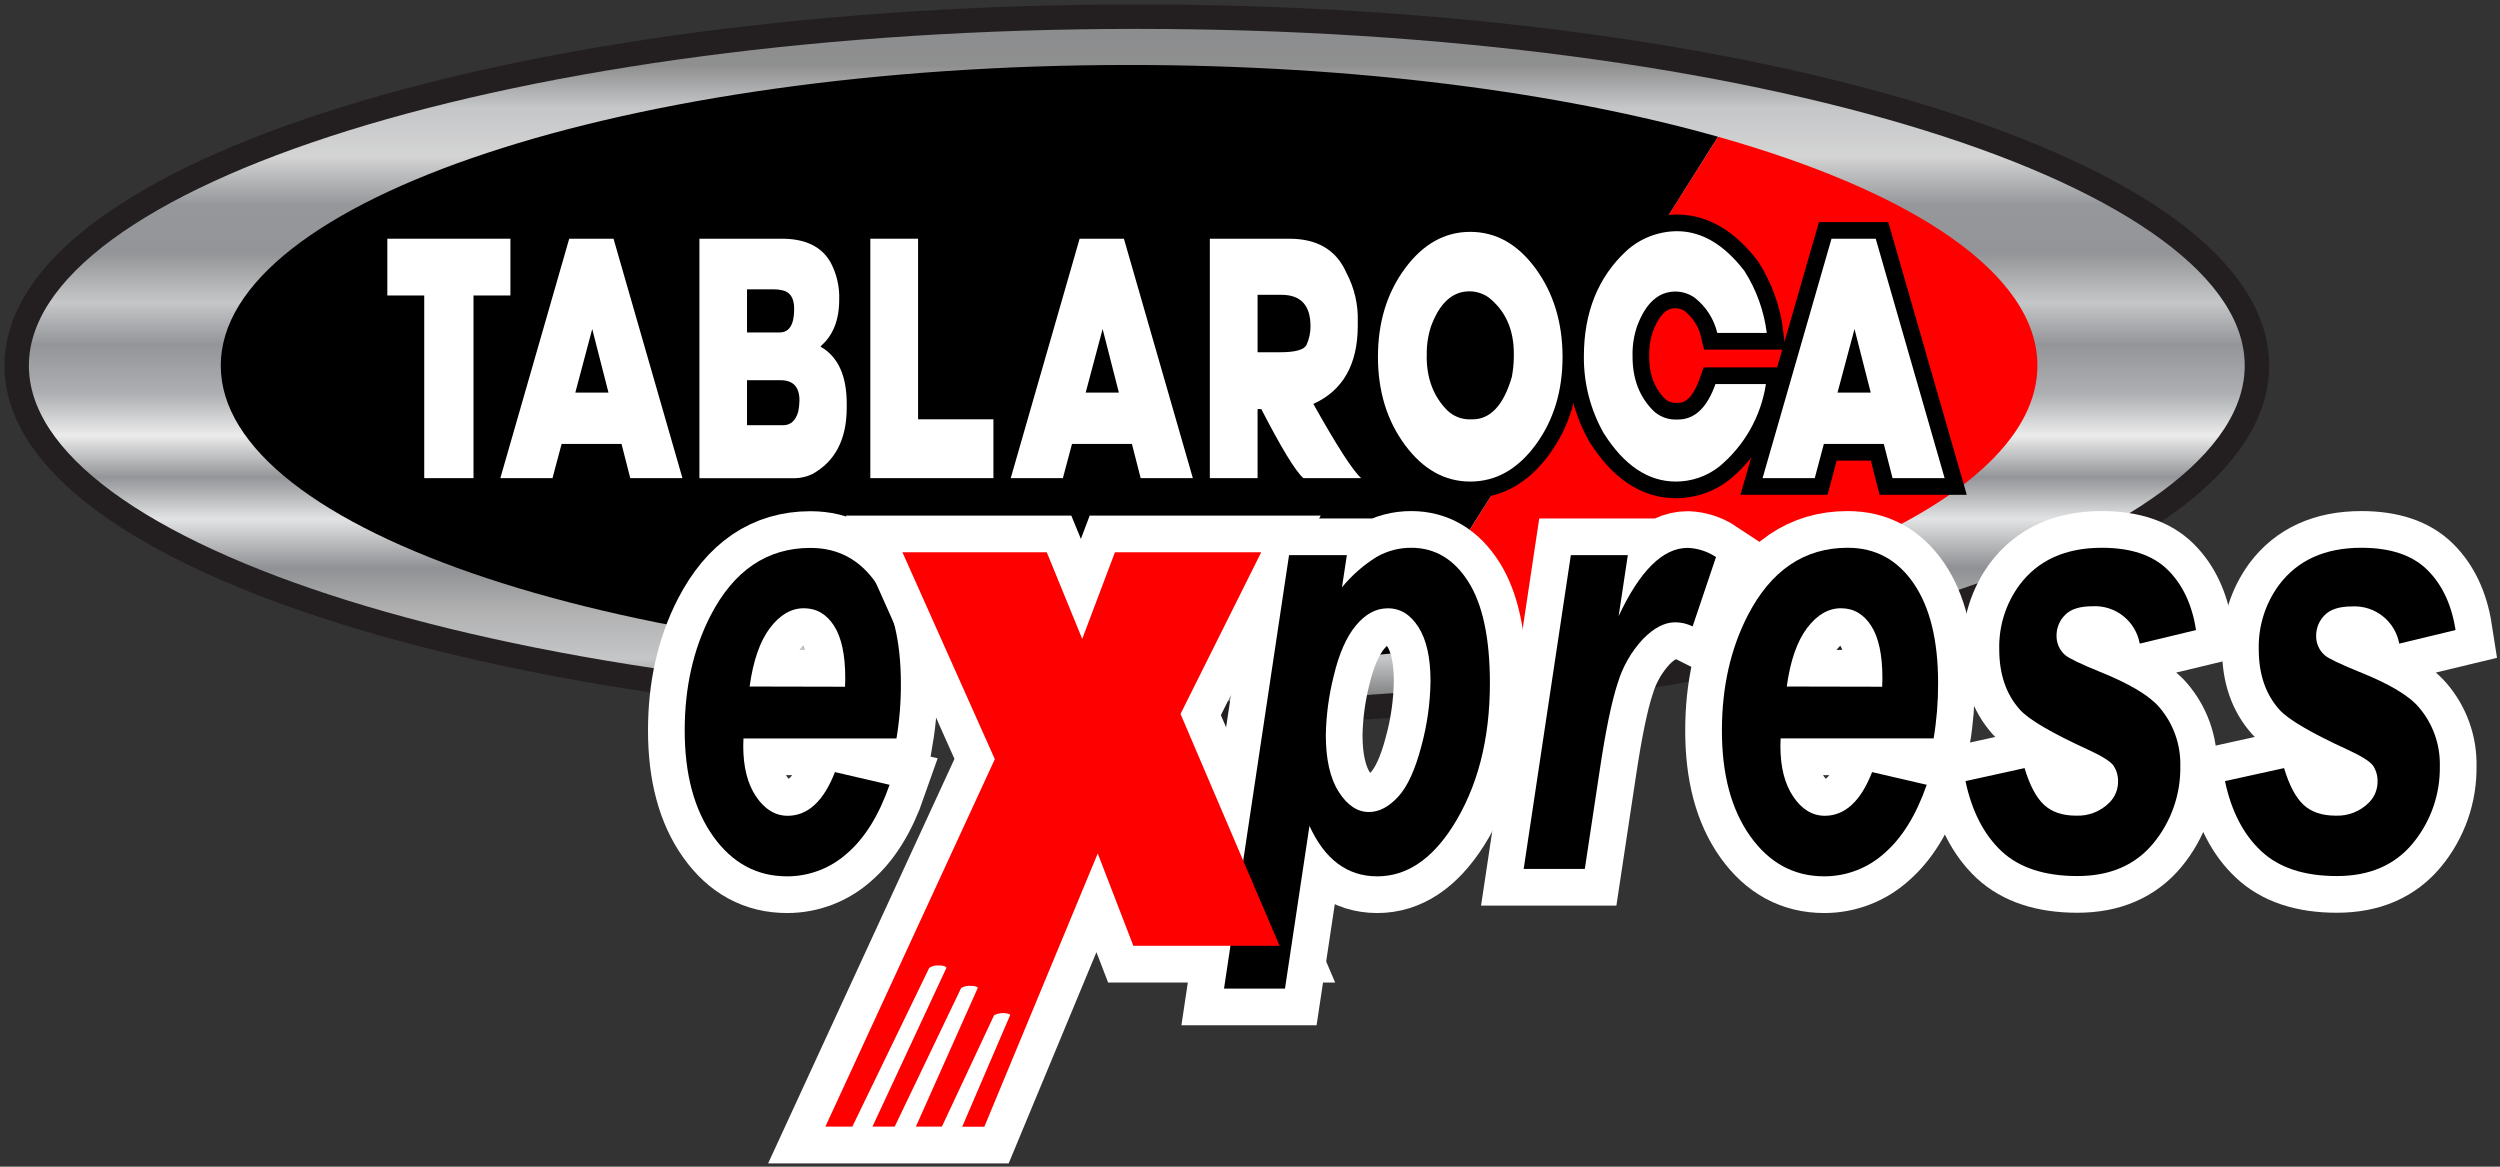 <svg width="450" height="210" viewBox="0 0 450 210" fill="none" xmlns="http://www.w3.org/2000/svg">
<rect x="0" y="0" width="450" height="210" fill="#333333" stroke="none"/>
<path d="M406.248 65.816C406.248 100.505 315.979 128.626 204.618 128.626C93.257 128.626 3 100.505 3 65.816C3 31.127 93.269 3 204.618 3C315.966 3 406.248 31.127 406.248 65.816Z" fill="url(#paint0_linear)" stroke="#231F20" stroke-width="4.4" stroke-miterlimit="10"/>
<path d="M203.231 11.695C112.937 11.695 39.738 35.927 39.738 65.809C39.738 95.691 112.937 119.923 203.231 119.923C219.66 119.923 235.517 119.117 250.474 117.626L309.256 24.62C280.708 16.566 243.69 11.695 203.231 11.695Z" fill="black"/>
<path d="M366.733 65.815C366.733 49.317 344.421 34.549 309.259 24.62L250.477 117.632C317.741 110.925 366.733 90.261 366.733 65.815Z" fill="#FE0000"/>
<path d="M91.874 42.969V53.187H85.229V86.065H76.363V53.187H69.719V42.969H91.874Z" fill="black" stroke="black" stroke-width="6"/>
<path d="M101.089 79.911L99.447 86.065H90.059L102.461 42.969H110.433L122.841 86.065H113.447L111.874 79.911H101.089ZM109.527 70.674L106.601 59.222L103.556 70.674H109.527Z" fill="black" stroke="black" stroke-width="6"/>
<path d="M125.895 42.969H140.738C144.933 42.969 147.842 44.364 149.465 47.153C150.589 49.23 151.138 51.57 151.057 53.93C151.057 57.6 149.95 60.39 147.735 62.299V62.425C150.848 64.212 152.406 67.618 152.41 72.643V73.386C152.41 79.07 150.342 83.055 146.206 85.341C145.222 85.809 144.149 86.06 143.06 86.077H125.895V42.969ZM134.465 52.08V59.838H140.335C142.08 59.838 142.953 58.423 142.953 55.591C142.953 53.622 142.21 52.502 140.738 52.231C140.214 52.114 139.677 52.063 139.14 52.08H134.465ZM134.465 68.44V76.538H140.977C142.311 76.538 143.213 75.726 143.683 74.103C143.815 73.433 143.889 72.753 143.903 72.071C143.903 69.646 142.766 68.436 140.493 68.44H134.465Z" fill="black" stroke="black" stroke-width="6"/>
<path d="M165.255 42.969V75.475H178.815V86.065H156.66V42.969H165.255Z" fill="black" stroke="black" stroke-width="6"/>
<path d="M192.96 79.911L191.318 86.065H181.93L194.332 42.969H202.304L214.713 86.065H205.318L203.745 79.911H192.96ZM201.398 70.674L198.472 59.222L195.42 70.674H201.398Z" fill="black" stroke="black" stroke-width="6"/>
<path d="M227.032 73.631H226.365V86.065H217.77V42.969H232.078C237.146 42.969 240.573 45.02 242.36 49.123C243.788 51.811 244.491 54.826 244.399 57.869V58.605C244.399 65.585 241.733 70.286 236.401 72.706C240.655 80.299 243.526 84.752 245.015 86.065H234.608C233.173 84.794 230.648 80.649 227.032 73.631ZM226.365 53.068V63.406H230.398C233.173 63.406 234.765 62.959 235.18 62.053C235.657 61.011 235.9 59.877 235.891 58.731C235.891 54.956 234.148 53.068 230.662 53.068H226.365Z" fill="black" stroke="black" stroke-width="6"/>
<path d="M264.643 86.681C260.058 86.681 256.142 84.485 252.895 80.093C249.648 75.701 248.027 70.407 248.031 64.211C248.031 58.016 249.653 52.72 252.895 48.323C256.138 43.927 260.054 41.731 264.643 41.735C269.257 41.735 273.175 43.931 276.397 48.323C279.619 52.715 281.24 58.011 281.261 64.211C281.261 70.407 279.64 75.701 276.397 80.093C273.154 84.485 269.236 86.681 264.643 86.681ZM256.803 64.029V64.155C256.803 68.157 258.044 71.399 260.528 73.883C261.554 74.87 262.911 75.44 264.335 75.481H265.046C268.28 75.481 270.642 72.937 272.131 67.848C272.353 66.67 272.473 65.474 272.489 64.274V63.645C272.489 59.308 270.981 55.941 267.965 53.546C266.955 52.831 265.749 52.444 264.511 52.439C261.44 52.439 259.133 54.536 257.589 58.731C257.027 60.437 256.767 62.227 256.822 64.023L256.803 64.029Z" fill="black" stroke="black" stroke-width="6"/>
<path d="M308.783 69.132H317.863C316.978 74.941 313.991 80.223 309.469 83.976C307.247 85.73 304.498 86.683 301.667 86.682C296.662 86.682 292.322 83.768 288.648 77.942C286.277 73.734 285.053 68.978 285.099 64.149C285.099 56.246 287.639 49.924 292.719 45.184C295.217 42.908 298.47 41.637 301.849 41.616C306.279 41.616 310.325 43.997 313.987 48.758C316.141 52.137 317.518 55.951 318.02 59.927H309.11C308.511 57.412 307.076 55.176 305.039 53.584C304.026 52.869 302.818 52.483 301.578 52.477C298.508 52.477 296.201 54.574 294.657 58.769C294.087 60.474 293.817 62.264 293.858 64.061V64.187C293.858 68.189 295.099 71.431 297.583 73.915C298.61 74.901 299.966 75.471 301.39 75.513H302.101C305.062 75.488 307.29 73.361 308.783 69.132Z" fill="black" stroke="black" stroke-width="6"/>
<path d="M328.292 79.911L326.656 86.065H317.262L329.67 42.969H337.63L350.032 86.065H340.656L339.083 79.911H328.292ZM336.736 70.674L333.81 59.222L330.752 70.674H336.736Z" fill="black" stroke="black" stroke-width="6"/>
<path d="M232.028 99.927H242.435L241.554 105.722C243.315 103.564 245.422 101.714 247.79 100.248C249.687 99.158 251.838 98.59 254.026 98.599C258.284 98.599 261.707 100.636 264.295 104.709C266.883 108.782 268.179 114.865 268.183 122.957C268.183 133.129 265.952 141.729 261.488 148.755C257.663 154.745 253.134 157.741 247.903 157.741C242.526 157.741 238.459 154.712 235.703 148.654L231.298 177.945H220.324L232.028 99.927ZM238.647 132.288C238.647 136.68 239.419 140.091 240.963 142.519C242.507 144.948 244.323 146.163 246.412 146.163C248.224 146.163 249.971 145.25 251.654 143.426C253.336 141.601 254.728 138.576 255.832 134.352C256.885 130.512 257.443 126.554 257.493 122.573C257.493 118.378 256.767 115.144 255.316 112.87C253.864 110.597 252.014 109.472 249.766 109.497C247.668 109.497 245.762 110.534 244.046 112.606C242.33 114.678 240.999 117.726 240.051 121.749C239.186 125.198 238.716 128.733 238.647 132.288V132.288Z" fill="white" stroke="white" stroke-width="13.21"/>
<path d="M282.75 99.927H293.006L291.358 110.894C295.184 102.71 299.328 98.618 303.791 98.618C305.608 98.689 307.369 99.26 308.882 100.267L304.672 112.757C303.696 112.267 302.619 112.013 301.526 112.014C299.639 112.014 297.719 113.007 295.769 114.991C293.653 117.253 292.088 119.972 291.194 122.938C290.099 126.252 289.015 131.506 287.941 138.7L285.267 156.407H274.262L282.75 99.927Z" fill="white" stroke="white" stroke-width="13.21"/>
<path d="M348.052 132.917H320.51C320.51 133.547 320.472 133.981 320.472 134.295C320.472 138.071 321.242 141.101 322.782 143.388C324.321 145.674 326.209 146.825 328.445 146.842C332.094 146.842 334.938 144.22 336.977 138.977L346.812 141.261C344.899 146.752 342.342 150.873 339.142 153.625C336.18 156.277 332.344 157.742 328.369 157.74C322.916 157.74 318.478 155.339 315.055 150.536C311.632 145.733 309.929 139.371 309.945 131.451C309.945 123.724 311.487 116.849 314.57 110.825C318.765 102.67 324.772 98.595 332.591 98.599C337.562 98.599 341.516 100.734 344.452 105.005C347.389 109.275 348.857 115.255 348.857 122.944C348.873 126.285 348.604 129.622 348.052 132.917V132.917ZM338.796 123.611C338.796 122.938 338.833 122.422 338.833 122.069C338.833 117.875 338.158 114.728 336.807 112.631C335.457 110.534 333.644 109.485 331.371 109.485C329.105 109.485 327.067 110.668 325.273 113.046C323.48 115.425 322.253 118.93 321.618 123.573L338.796 123.611Z" fill="white" stroke="white" stroke-width="13.21"/>
<path d="M353.785 140.6L364.419 138.259C365.363 141.38 366.535 143.587 367.937 144.879C369.338 146.171 371.25 146.817 373.675 146.817C374.784 146.866 375.892 146.684 376.927 146.281C377.961 145.878 378.901 145.263 379.684 144.476C380.194 143.97 380.596 143.365 380.865 142.699C381.134 142.033 381.266 141.319 381.251 140.6C381.264 139.618 380.983 138.654 380.446 137.832C379.886 137.058 378.369 136.095 375.896 134.962C369.26 131.921 365.153 129.511 363.576 127.732C361.101 124.972 359.864 121.356 359.864 116.885C359.76 112.748 361.025 108.694 363.463 105.351C366.819 100.845 371.779 98.595 378.344 98.599C383.571 98.599 387.524 99.927 390.205 102.582C392.885 105.237 394.58 108.847 395.289 113.411L385.152 115.853C384.8 113.885 383.74 112.114 382.171 110.875C380.603 109.635 378.635 109.013 376.639 109.126C374.348 109.126 372.694 109.655 371.687 110.718C371.206 111.2 370.826 111.772 370.566 112.402C370.307 113.031 370.175 113.706 370.177 114.386C370.16 115.048 370.288 115.705 370.552 116.311C370.817 116.918 371.21 117.459 371.706 117.898C372.339 118.464 374.392 119.456 377.866 120.874C383.235 123.03 386.824 125.157 388.632 127.254C391.187 130.199 392.551 133.991 392.458 137.888C392.548 142.954 390.825 147.886 387.6 151.794C384.357 155.729 379.793 157.694 373.908 157.69C368.023 157.686 363.479 156.197 360.279 153.223C357.099 150.227 354.935 146.02 353.785 140.6Z" fill="white" stroke="white" stroke-width="13.21"/>
<path d="M400.496 140.6L411.13 138.259C412.074 141.38 413.246 143.587 414.647 144.879C416.049 146.171 417.961 146.817 420.386 146.817C421.495 146.866 422.603 146.684 423.638 146.281C424.672 145.878 425.612 145.263 426.395 144.476C426.905 143.97 427.307 143.365 427.576 142.699C427.845 142.033 427.977 141.319 427.962 140.6C427.975 139.618 427.694 138.654 427.157 137.832C426.597 137.058 425.08 136.095 422.607 134.962C415.975 131.917 411.868 129.507 410.287 127.732C407.812 124.972 406.574 121.356 406.574 116.885C406.471 112.748 407.736 108.694 410.174 105.351C413.53 100.845 418.49 98.595 425.055 98.599C430.282 98.599 434.235 99.927 436.916 102.582C439.596 105.237 441.291 108.847 442 113.411L431.863 115.853C431.505 113.894 430.444 112.133 428.88 110.901C427.316 109.668 425.357 109.048 423.369 109.158C421.078 109.158 419.423 109.686 418.417 110.75C417.936 111.232 417.555 111.804 417.296 112.433C417.037 113.063 416.905 113.737 416.906 114.418C416.89 115.079 417.018 115.736 417.282 116.343C417.546 116.949 417.94 117.491 418.435 117.929C419.069 118.495 421.122 119.487 424.596 120.905C429.961 123.04 433.543 125.157 435.343 127.254C437.898 130.199 439.262 133.991 439.169 137.888C439.259 142.954 437.536 147.886 434.311 151.794C431.068 155.729 426.504 157.694 420.619 157.69C414.733 157.686 410.199 156.188 407.015 153.197C403.818 150.219 401.645 146.02 400.496 140.6Z" fill="white" stroke="white" stroke-width="13.21"/>
<path d="M161.365 132.918H133.823C133.823 133.547 133.786 133.981 133.786 134.296C133.786 138.071 134.558 141.102 136.101 143.388C137.645 145.674 139.533 146.826 141.764 146.842C145.41 146.842 148.252 144.221 150.29 138.977L160.125 141.261C158.212 146.752 155.656 150.874 152.455 153.625C149.494 156.278 145.658 157.743 141.683 157.741C136.229 157.741 131.793 155.339 128.374 150.536C124.956 145.733 123.246 139.38 123.246 131.477C123.246 123.75 124.79 116.874 127.877 110.85C132.072 102.696 138.077 98.62 145.892 98.624C150.871 98.624 154.825 100.76 157.753 105.03C160.681 109.3 162.149 115.28 162.158 122.969C162.18 126.302 161.914 129.63 161.365 132.918V132.918ZM152.109 123.611C152.109 122.938 152.147 122.422 152.147 122.07C152.147 117.875 151.471 114.729 150.12 112.631C148.77 110.534 146.96 109.485 144.69 109.485C142.417 109.485 140.382 110.672 138.587 113.046C136.791 115.421 135.573 118.93 134.931 123.573L152.109 123.611Z" fill="white" stroke="white" stroke-width="13.21"/>
<path d="M161.365 132.918H133.823C133.823 133.547 133.786 133.981 133.786 134.296C133.786 138.071 134.558 141.102 136.101 143.388C137.645 145.674 139.533 146.826 141.764 146.842C145.41 146.842 148.252 144.221 150.29 138.977L160.125 141.261C158.212 146.752 155.656 150.874 152.455 153.625C149.494 156.278 145.658 157.743 141.683 157.741C136.229 157.741 131.793 155.339 128.374 150.536C124.956 145.733 123.246 139.38 123.246 131.477C123.246 123.75 124.79 116.874 127.877 110.85C132.072 102.696 138.077 98.62 145.892 98.624C150.871 98.624 154.825 100.76 157.753 105.03C160.681 109.3 162.149 115.28 162.158 122.969C162.18 126.302 161.914 129.63 161.365 132.918V132.918ZM152.109 123.611C152.109 122.938 152.147 122.422 152.147 122.07C152.147 117.875 151.471 114.729 150.12 112.631C148.77 110.534 146.96 109.485 144.69 109.485C142.417 109.485 140.382 110.672 138.587 113.046C136.791 115.421 135.573 118.93 134.931 123.573L152.109 123.611Z" fill="black"/>
<path d="M162.434 99.41H188.408L194.82 114.996L200.71 99.41H227.03L212.483 128.506L230.321 170.249H203.994L197.589 153.618L177.151 202.805H173.168L180.788 183.066L179.234 182.714L169.531 202.805H164.856L175.075 178.215L172.999 177.869L161.043 202.805H157.06L170.054 174.232H167.279L153.423 202.805H148.578L179.058 136.648L162.434 99.41Z" fill="white" stroke="white" stroke-width="13.21"/>
<path d="M232.028 99.927H242.435L241.554 105.722C243.315 103.564 245.422 101.714 247.79 100.248C249.687 99.158 251.838 98.59 254.026 98.599C258.284 98.599 261.707 100.636 264.295 104.709C266.883 108.782 268.179 114.865 268.183 122.957C268.183 133.129 265.952 141.729 261.488 148.755C257.663 154.745 253.134 157.741 247.903 157.741C242.526 157.741 238.459 154.712 235.703 148.654L231.298 177.945H220.324L232.028 99.927ZM238.647 132.288C238.647 136.68 239.419 140.091 240.963 142.519C242.507 144.948 244.323 146.163 246.412 146.163C248.224 146.163 249.971 145.25 251.654 143.426C253.336 141.601 254.728 138.576 255.832 134.352C256.885 130.512 257.443 126.554 257.493 122.573C257.493 118.378 256.767 115.144 255.316 112.87C253.864 110.597 252.014 109.472 249.766 109.497C247.668 109.497 245.762 110.534 244.046 112.606C242.33 114.678 240.999 117.726 240.051 121.749C239.186 125.198 238.716 128.733 238.647 132.288V132.288Z" fill="black"/>
<path d="M282.75 99.927H293.006L291.358 110.894C295.184 102.71 299.328 98.618 303.791 98.618C305.608 98.689 307.369 99.26 308.882 100.267L304.672 112.757C303.696 112.267 302.619 112.013 301.526 112.014C299.639 112.014 297.719 113.007 295.769 114.991C293.653 117.253 292.088 119.972 291.194 122.938C290.099 126.252 289.015 131.506 287.941 138.7L285.267 156.407H274.262L282.75 99.927Z" fill="black"/>
<path d="M348.052 132.917H320.51C320.51 133.547 320.472 133.981 320.472 134.295C320.472 138.071 321.242 141.101 322.782 143.388C324.321 145.674 326.209 146.825 328.445 146.842C332.094 146.842 334.938 144.22 336.977 138.977L346.812 141.261C344.899 146.752 342.342 150.873 339.142 153.625C336.18 156.277 332.344 157.742 328.369 157.74C322.916 157.74 318.478 155.339 315.055 150.536C311.632 145.733 309.929 139.371 309.945 131.451C309.945 123.724 311.487 116.849 314.57 110.825C318.765 102.67 324.772 98.595 332.591 98.599C337.562 98.599 341.516 100.734 344.452 105.005C347.389 109.275 348.857 115.255 348.857 122.944C348.873 126.285 348.604 129.622 348.052 132.917V132.917ZM338.796 123.611C338.796 122.938 338.833 122.422 338.833 122.069C338.833 117.875 338.158 114.728 336.807 112.631C335.457 110.534 333.644 109.485 331.371 109.485C329.105 109.485 327.067 110.668 325.273 113.046C323.48 115.425 322.253 118.93 321.618 123.573L338.796 123.611Z" fill="black"/>
<path d="M353.785 140.6L364.419 138.259C365.363 141.38 366.535 143.587 367.937 144.879C369.338 146.171 371.25 146.817 373.675 146.817C374.784 146.866 375.892 146.684 376.927 146.281C377.961 145.878 378.901 145.263 379.684 144.476C380.194 143.97 380.596 143.365 380.865 142.699C381.134 142.033 381.266 141.319 381.251 140.6C381.264 139.618 380.983 138.654 380.446 137.832C379.886 137.058 378.369 136.095 375.896 134.962C369.26 131.921 365.153 129.511 363.576 127.732C361.101 124.972 359.864 121.356 359.864 116.885C359.76 112.748 361.025 108.694 363.463 105.351C366.819 100.845 371.779 98.595 378.344 98.599C383.571 98.599 387.524 99.927 390.205 102.582C392.885 105.237 394.58 108.847 395.289 113.411L385.152 115.853C384.8 113.885 383.74 112.114 382.171 110.875C380.603 109.635 378.635 109.013 376.639 109.126C374.348 109.126 372.694 109.655 371.687 110.718C371.206 111.2 370.826 111.772 370.566 112.402C370.307 113.031 370.175 113.706 370.177 114.386C370.16 115.048 370.288 115.705 370.552 116.311C370.817 116.918 371.21 117.459 371.706 117.898C372.339 118.464 374.392 119.456 377.866 120.874C383.235 123.03 386.824 125.157 388.632 127.254C391.187 130.199 392.551 133.991 392.458 137.888C392.548 142.954 390.825 147.886 387.6 151.794C384.357 155.729 379.793 157.694 373.908 157.69C368.023 157.686 363.479 156.197 360.279 153.223C357.099 150.227 354.935 146.02 353.785 140.6Z" fill="black"/>
<path d="M400.496 140.6L411.13 138.259C412.074 141.38 413.246 143.587 414.647 144.879C416.049 146.171 417.961 146.817 420.386 146.817C421.495 146.866 422.603 146.684 423.638 146.281C424.672 145.878 425.612 145.263 426.395 144.476C426.905 143.97 427.307 143.365 427.576 142.699C427.845 142.033 427.977 141.319 427.962 140.6C427.975 139.618 427.694 138.654 427.157 137.832C426.597 137.058 425.08 136.095 422.607 134.962C415.975 131.917 411.868 129.507 410.287 127.732C407.812 124.972 406.574 121.356 406.574 116.885C406.471 112.748 407.736 108.694 410.174 105.351C413.53 100.845 418.49 98.595 425.055 98.599C430.282 98.599 434.235 99.927 436.916 102.582C439.596 105.237 441.291 108.847 442 113.411L431.863 115.853C431.505 113.894 430.444 112.133 428.88 110.901C427.316 109.668 425.357 109.048 423.369 109.158C421.078 109.158 419.423 109.686 418.417 110.75C417.936 111.232 417.555 111.804 417.296 112.433C417.037 113.063 416.905 113.737 416.906 114.418C416.89 115.079 417.018 115.736 417.282 116.343C417.546 116.949 417.94 117.491 418.435 117.929C419.069 118.495 421.122 119.487 424.596 120.905C429.961 123.04 433.543 125.157 435.343 127.254C437.898 130.199 439.262 133.991 439.169 137.888C439.259 142.954 437.536 147.886 434.311 151.794C431.068 155.729 426.504 157.694 420.619 157.69C414.733 157.686 410.199 156.188 407.015 153.197C403.818 150.219 401.645 146.02 400.496 140.6Z" fill="black"/>
<path d="M162.439 99.41H188.419L194.8 115.002L200.689 99.41H227.016L212.494 128.512L230.332 170.249H204.005L197.594 153.625L177.181 202.811H173.198L181.844 182.676C181.844 182.676 181.573 182.355 180.586 182.355C180.017 182.352 179.455 182.479 178.943 182.726L169.543 202.786H164.861L176.005 177.812C176.005 177.812 175.929 177.46 174.709 177.46C174.114 177.409 173.519 177.543 173.003 177.844L161.048 202.786H157.046L170.361 174.207C170.361 174.207 170.26 173.779 169.02 173.779C168.404 173.729 167.789 173.879 167.265 174.207L153.422 202.786H148.57L179.069 136.648L162.439 99.41Z" fill="#FE0000"/>
<path d="M91.874 42.969V53.187H85.229V86.065H76.363V53.187H69.719V42.969H91.874Z" fill="white"/>
<path d="M101.089 79.911L99.447 86.065H90.059L102.461 42.969H110.433L122.841 86.065H113.447L111.874 79.911H101.089ZM109.527 70.674L106.601 59.222L103.556 70.674H109.527Z" fill="white"/>
<path d="M125.895 42.969H140.738C144.933 42.969 147.842 44.364 149.465 47.153C150.589 49.23 151.138 51.57 151.057 53.93C151.057 57.6 149.95 60.39 147.735 62.299V62.425C150.848 64.212 152.406 67.618 152.41 72.643V73.386C152.41 79.07 150.342 83.055 146.206 85.341C145.222 85.809 144.149 86.06 143.06 86.077H125.895V42.969ZM134.465 52.08V59.838H140.335C142.08 59.838 142.953 58.423 142.953 55.591C142.953 53.622 142.21 52.502 140.738 52.231C140.214 52.114 139.677 52.063 139.14 52.08H134.465ZM134.465 68.44V76.538H140.977C142.311 76.538 143.213 75.726 143.683 74.103C143.815 73.433 143.889 72.753 143.903 72.071C143.903 69.646 142.766 68.436 140.493 68.44H134.465Z" fill="white"/>
<path d="M165.255 42.969V75.475H178.815V86.065H156.66V42.969H165.255Z" fill="white"/>
<path d="M192.96 79.911L191.318 86.065H181.93L194.332 42.969H202.304L214.713 86.065H205.318L203.745 79.911H192.96ZM201.398 70.674L198.472 59.222L195.42 70.674H201.398Z" fill="white"/>
<path d="M227.032 73.631H226.365V86.065H217.77V42.969H232.078C237.146 42.969 240.573 45.02 242.36 49.123C243.788 51.811 244.491 54.826 244.399 57.869V58.605C244.399 65.585 241.733 70.286 236.401 72.706C240.655 80.299 243.526 84.752 245.015 86.065H234.608C233.173 84.794 230.648 80.649 227.032 73.631ZM226.365 53.068V63.406H230.398C233.173 63.406 234.765 62.959 235.18 62.053C235.657 61.011 235.9 59.877 235.891 58.731C235.891 54.956 234.148 53.068 230.662 53.068H226.365Z" fill="white"/>
<path d="M264.643 86.681C260.058 86.681 256.142 84.485 252.895 80.093C249.648 75.701 248.027 70.407 248.031 64.211C248.031 58.016 249.653 52.72 252.895 48.323C256.138 43.927 260.054 41.731 264.643 41.735C269.257 41.735 273.175 43.931 276.397 48.323C279.619 52.715 281.24 58.011 281.261 64.211C281.261 70.407 279.64 75.701 276.397 80.093C273.154 84.485 269.236 86.681 264.643 86.681ZM256.803 64.029V64.155C256.803 68.157 258.044 71.399 260.528 73.883C261.554 74.87 262.911 75.44 264.335 75.481H265.046C268.28 75.481 270.642 72.937 272.131 67.848C272.353 66.67 272.473 65.474 272.489 64.274V63.645C272.489 59.308 270.981 55.941 267.965 53.546C266.955 52.831 265.749 52.444 264.511 52.439C261.44 52.439 259.133 54.536 257.589 58.731C257.027 60.437 256.767 62.227 256.822 64.023L256.803 64.029Z" fill="white"/>
<path d="M308.783 69.132H317.863C316.978 74.941 313.991 80.223 309.469 83.976C307.247 85.73 304.498 86.683 301.667 86.682C296.662 86.682 292.322 83.768 288.648 77.942C286.277 73.734 285.053 68.978 285.099 64.149C285.099 56.246 287.639 49.924 292.719 45.184C295.217 42.908 298.47 41.637 301.849 41.616C306.279 41.616 310.325 43.997 313.987 48.758C316.141 52.137 317.518 55.951 318.02 59.927H309.11C308.511 57.412 307.076 55.176 305.039 53.584C304.026 52.869 302.818 52.483 301.578 52.477C298.508 52.477 296.201 54.574 294.657 58.769C294.087 60.474 293.817 62.264 293.858 64.061V64.187C293.858 68.189 295.099 71.431 297.583 73.915C298.61 74.901 299.966 75.471 301.39 75.513H302.101C305.062 75.488 307.29 73.361 308.783 69.132Z" fill="white"/>
<path d="M328.292 79.911L326.656 86.065H317.262L329.67 42.969H337.63L350.032 86.065H340.656L339.083 79.911H328.292ZM336.736 70.674L333.81 59.222L330.752 70.674H336.736Z" fill="white"/>
<defs>
<linearGradient id="paint0_linear" x1="204.624" y1="128.626" x2="204.624" y2="3" gradientUnits="userSpaceOnUse">
<stop stop-color="#616161"/>
<stop offset="0.08" stop-color="#C4C6C8"/>
<stop offset="0.15" stop-color="#B0B0B0"/>
<stop offset="0.21" stop-color="#8F9194"/>
<stop offset="0.28" stop-color="#E2E3E4"/>
<stop offset="0.34" stop-color="#939598"/>
<stop offset="0.4" stop-color="#EBEBEB"/>
<stop offset="0.46" stop-color="#ADAFB2"/>
<stop offset="0.53" stop-color="#939598"/>
<stop offset="0.59" stop-color="#C4C6C8"/>
<stop offset="0.66" stop-color="#939598"/>
<stop offset="0.73" stop-color="#95979A"/>
<stop offset="0.8" stop-color="#D4D4D4"/>
<stop offset="0.87" stop-color="#C4C6C8"/>
<stop offset="0.93" stop-color="#8F8F8F"/>
<stop offset="1" stop-color="#8A8C8E"/>
</linearGradient>
</defs>
</svg>
